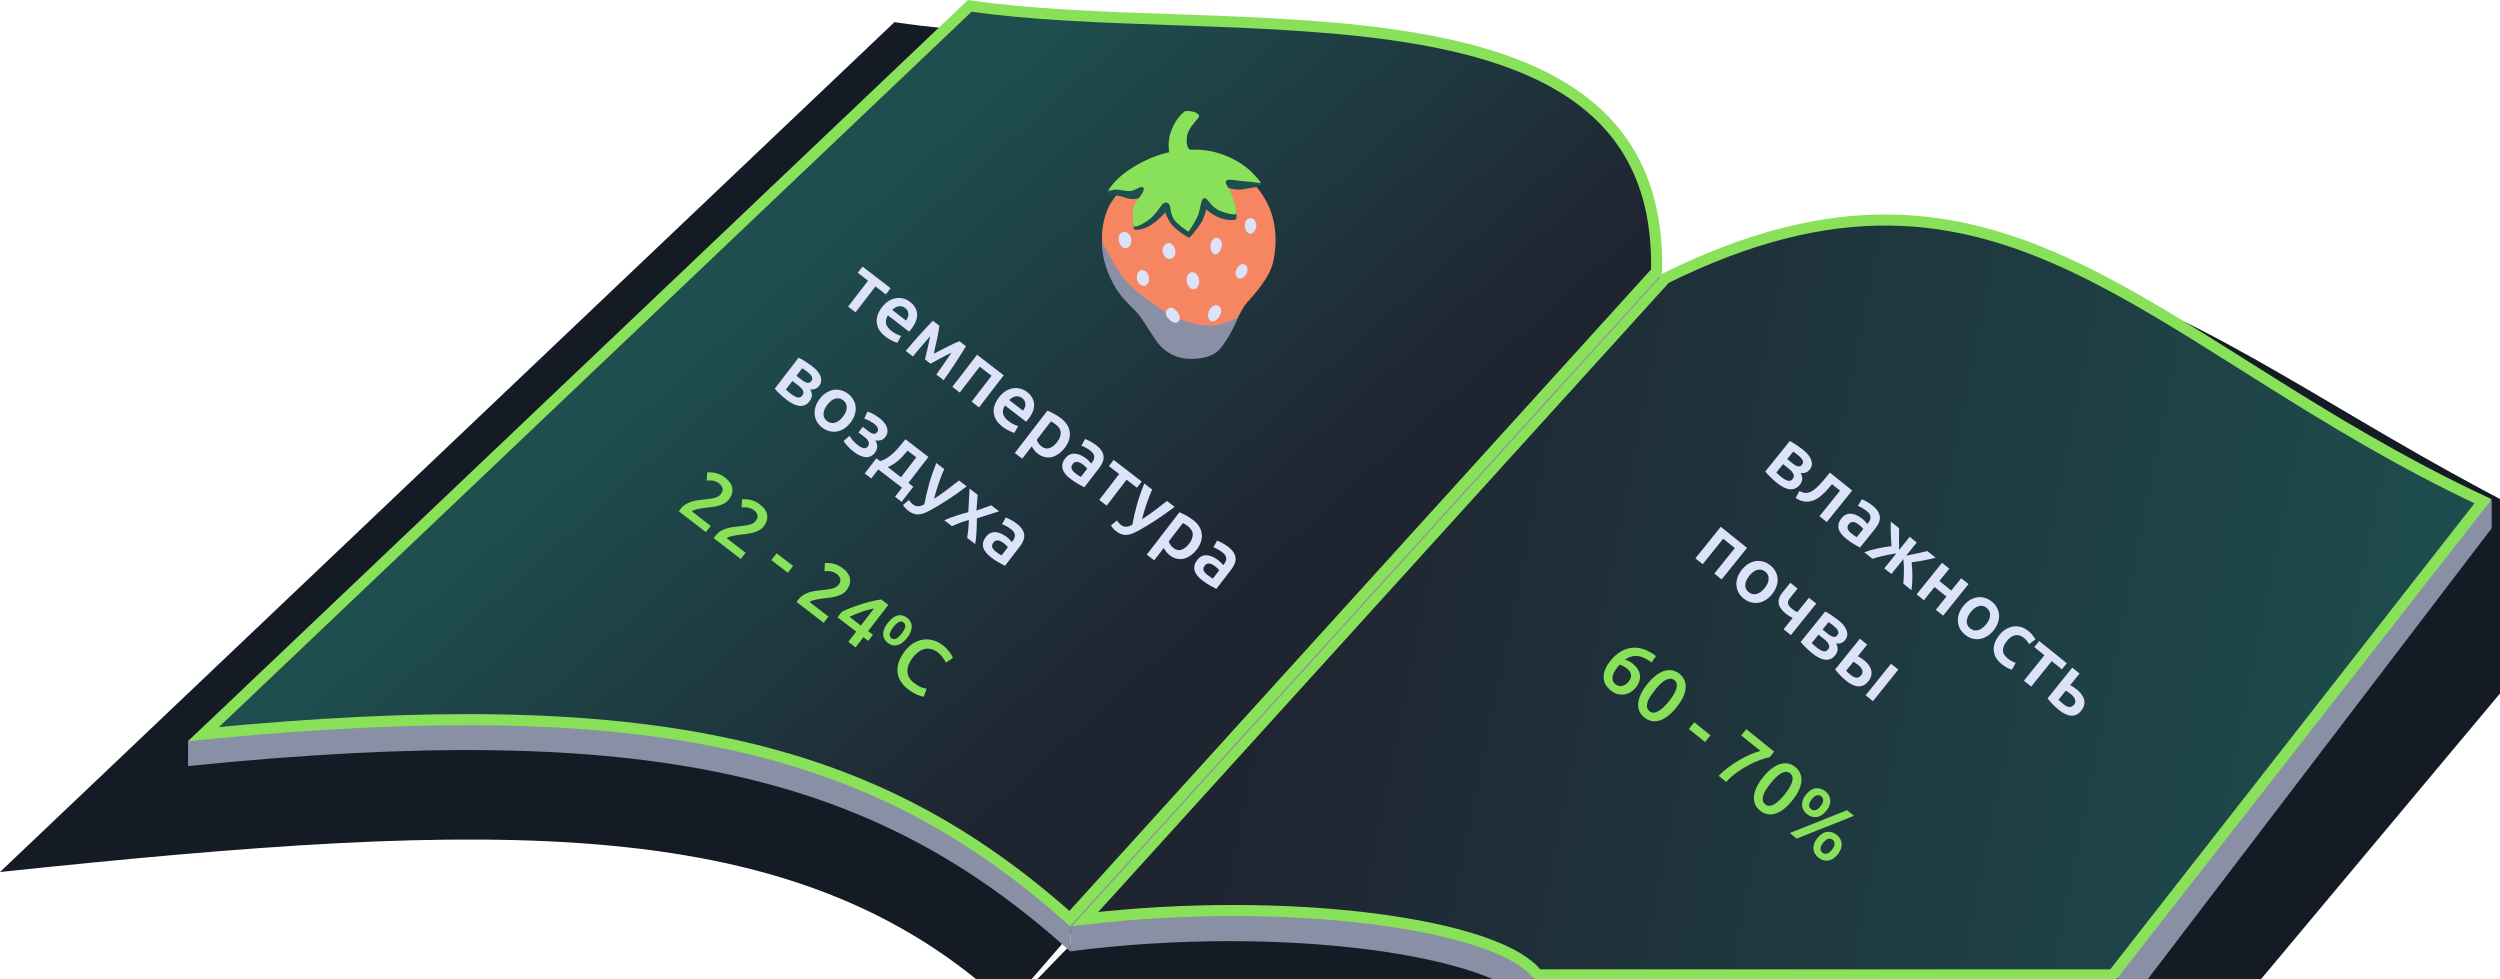<svg width="452" height="177" viewBox="0 0 452 177" fill="none" xmlns="http://www.w3.org/2000/svg">
<g clip-path="url(#clip0_1111_1347)">
<g filter="url(#filter0_f_1111_1347)">
<path d="M473 100.278C403.603 70.23 374.265 24.621 303.739 57.304L183 181.709C226.444 176.438 271.016 182.301 277.786 192H396.268L473 100.278Z" fill="#141B25"/>
</g>
<g filter="url(#filter1_f_1111_1347)">
<path d="M161.722 4L0 157.658C89.984 148.188 144.158 146.347 182.187 182L291.973 55.601C293.687 -8.129 212.07 11.799 161.722 4Z" fill="#141B25"/>
</g>
<path d="M281.5 70.5C283.1 13.3 203 28 156 21L34 134V138.5C118 130 157.99 140 193.49 172V167.5L281.5 70.5Z" fill="#8990A5"/>
<path d="M383 184L450.5 95.5V90.5C393.5 76 411.058 49.429 352 78.722L298.5 158L315.5 167C354 162 377 167.8 383 177V184Z" fill="#8990A5"/>
<path d="M431.5 111.261C370 82.761 344 39.5 281.5 70.5L193.5 167.5V172C232 167 271 172.8 277 182V177L431.5 111.261Z" fill="#8990A5"/>
<path d="M132.151 134.585C107.643 129.242 77.378 128.771 36.802 132.717L175.336 1.06C186.291 2.65 198.984 3.095 211.935 3.549C212.831 3.58 213.729 3.611 214.627 3.643C228.73 4.144 243.033 4.749 255.808 6.911C268.595 9.075 279.715 12.78 287.53 19.383C295.221 25.881 299.812 35.273 299.51 49.104L193.427 166.092C175.774 150.36 156.925 139.988 132.151 134.585Z" fill="#1F2431"/>
<path d="M132.151 134.585C107.643 129.242 77.378 128.771 36.802 132.717L175.336 1.06C186.291 2.65 198.984 3.095 211.935 3.549C212.831 3.58 213.729 3.611 214.627 3.643C228.73 4.144 243.033 4.749 255.808 6.911C268.595 9.075 279.715 12.78 287.53 19.383C295.221 25.881 299.812 35.273 299.51 49.104L193.427 166.092C175.774 150.36 156.925 139.988 132.151 134.585Z" fill="url(#paint0_linear_1111_1347)"/>
<path d="M132.151 134.585C107.643 129.242 77.378 128.771 36.802 132.717L175.336 1.06C186.291 2.65 198.984 3.095 211.935 3.549C212.831 3.58 213.729 3.611 214.627 3.643C228.73 4.144 243.033 4.749 255.808 6.911C268.595 9.075 279.715 12.78 287.53 19.383C295.221 25.881 299.812 35.273 299.51 49.104L193.427 166.092C175.774 150.36 156.925 139.988 132.151 134.585Z" stroke="#89E159" stroke-width="2"/>
<path d="M196.049 166.178L301.114 50.312C316.555 42.678 329.69 39.644 341.645 39.783C353.644 39.922 364.53 43.26 375.444 48.47C385.231 53.142 394.996 59.297 405.605 65.983C406.849 66.767 408.105 67.559 409.374 68.356C421.144 75.751 433.991 83.616 448.938 90.636L382.012 176.261H278.016C277.139 175.113 275.847 174.075 274.256 173.134C272.448 172.065 270.194 171.087 267.577 170.204C262.344 168.438 255.57 167.026 247.811 166.063C233.004 164.226 214.502 164.014 196.049 166.178Z" fill="#1F2431"/>
<path d="M196.049 166.178L301.114 50.312C316.555 42.678 329.69 39.644 341.645 39.783C353.644 39.922 364.53 43.26 375.444 48.47C385.231 53.142 394.996 59.297 405.605 65.983C406.849 66.767 408.105 67.559 409.374 68.356C421.144 75.751 433.991 83.616 448.938 90.636L382.012 176.261H278.016C277.139 175.113 275.847 174.075 274.256 173.134C272.448 172.065 270.194 171.087 267.577 170.204C262.344 168.438 255.57 167.026 247.811 166.063C233.004 164.226 214.502 164.014 196.049 166.178Z" fill="url(#paint1_linear_1111_1347)"/>
<path d="M196.049 166.178L301.114 50.312C316.555 42.678 329.69 39.644 341.645 39.783C353.644 39.922 364.53 43.26 375.444 48.47C385.231 53.142 394.996 59.297 405.605 65.983C406.849 66.767 408.105 67.559 409.374 68.356C421.144 75.751 433.991 83.616 448.938 90.636L382.012 176.261H278.016C277.139 175.113 275.847 174.075 274.256 173.134C272.448 172.065 270.194 171.087 267.577 170.204C262.344 168.438 255.57 167.026 247.811 166.063C233.004 164.226 214.502 164.014 196.049 166.178Z" stroke="#89E159" stroke-width="2"/>
<g clip-path="url(#clip1_1111_1347)">
<path d="M226.221 32.84C226.185 32.586 221.865 29.419 221.865 29.419L203.864 32.937C203.864 32.937 201.11 35.886 200.414 37.466C200.022 38.356 199.361 39.99 199.244 42.432C199.164 44.104 199.393 45.027 199.393 45.027L203.344 51.96L211.951 60.064L220.903 60.92C220.903 60.92 222.615 59.532 223.402 58.169C224.191 56.803 224.656 55.675 225.306 54.874C225.955 54.072 228.934 51.131 229.942 48.179C230.832 45.571 230.995 41.154 229.588 37.758C228.181 34.361 226.221 32.84 226.221 32.84Z" fill="#F68561"/>
<path d="M209.76 62.514C210.822 63.598 212.514 64.898 215.354 64.887C217.887 64.877 219.567 64.193 220.45 63.206C221.492 62.044 222.171 60.797 222.592 60.024C222.671 59.879 222.74 59.75 222.802 59.642C223.194 58.959 223.864 57.336 223.864 57.336C223.864 57.336 221.194 58.8 219.16 58.901C217.125 59.001 213.067 58.111 209.996 55.962L209.887 55.886C206.874 53.781 204.838 52.359 203.141 50.274C201.423 48.165 199.233 43.617 199.233 43.617C199.233 43.617 199.083 46.436 200.498 49.671C201.566 52.113 202.482 53.22 203.106 53.955C203.582 54.519 204.04 54.966 204.486 55.401C204.947 55.851 205.395 56.289 205.838 56.831C206.357 57.463 207.008 58.487 207.659 59.513C208.431 60.728 209.204 61.945 209.76 62.514Z" fill="#8990A5"/>
<path d="M205.943 31.826C205.833 31.821 201.051 33.609 200.789 33.905C200.526 34.203 200.09 34.673 200.305 35.105C200.458 35.411 200.818 35.338 201.099 35.319C201.379 35.299 201.885 35.339 202.423 35.435C202.961 35.53 203.73 35.901 204.417 35.98C205.436 36.097 206.822 35.576 206.822 35.576L206.681 39.365L204.911 40.434C204.911 40.434 204.953 41.283 204.992 41.414C205.061 41.65 206.528 41.654 207.95 40.776C209.373 39.899 210.688 38.405 210.688 38.405C210.688 38.405 211.151 39.821 211.955 40.734C212.76 41.645 214.781 43.013 215.017 42.959C215.224 42.912 216.687 41.103 217.213 40.2C217.739 39.298 218.107 37.858 218.107 37.858C218.107 37.858 218.977 38.759 220.387 39.323C221.797 39.886 223.186 39.864 223.439 39.632C223.692 39.4 223.487 38.174 223.487 38.174L221.364 34.978L221.67 33.843C221.67 33.843 223.475 34.52 224.934 34.187C225.989 33.944 227.619 33.856 227.914 33.464C228.209 33.072 227.512 32.688 227.512 32.688L220.534 30.799L205.943 31.826Z" fill="#1E4E4E"/>
<path d="M213.515 27.19C216.181 26.927 218.666 26.935 221.732 28.197C224.787 29.454 226.324 31.122 226.682 31.509C227.042 31.893 228.12 33.06 227.923 33.119C227.837 33.145 226.601 32.891 225.257 32.795C223.914 32.7 223.391 32.604 223.068 32.561C222.586 32.495 221.899 32.389 221.69 32.709C221.408 33.146 221.949 33.592 222.319 34.367C222.69 35.143 223.081 36.199 223.274 37.111C223.468 38.023 223.604 38.43 223.537 38.681C223.464 38.954 220.886 38.56 219.661 37.6C218.436 36.639 218.273 35.64 217.649 35.856C217.026 36.076 217.128 37.869 216.455 39.274C215.781 40.679 214.864 41.898 214.864 41.898C214.864 41.898 212.891 40.633 212.262 39.671C211.314 38.223 211.904 37.099 211.1 36.698C210.012 36.153 209.628 38.441 207.478 39.901C205.556 41.209 204.945 40.961 204.945 40.961C204.945 40.961 204.759 39.487 204.814 38.801C204.869 38.115 204.712 37.621 205.391 36.568C206.07 35.514 207.146 34.338 206.694 33.92C206.242 33.502 205.351 34.438 204.404 34.527C203.457 34.617 202.402 34.246 201.773 34.266C201.145 34.29 200.316 34.55 200.316 34.55C200.316 34.55 201.304 32.654 203.766 30.955C206.229 29.257 209.43 27.594 213.515 27.19Z" fill="#89E159"/>
<path d="M214.194 20.142C214.431 19.957 215.984 20.112 216.478 20.522C216.971 20.932 216.759 21 216.685 21.25C216.611 21.499 214.853 23.078 214.63 24.591C214.43 25.954 214.547 26.781 215.614 27.545C216.682 28.309 211.969 29.652 211.969 29.652C211.969 29.652 210.787 27.007 211.542 24.329C212.297 21.652 213.823 20.434 214.194 20.142Z" fill="#89E159"/>
<path d="M220.32 55.284C219.841 54.959 218.943 55.269 218.543 56.306C218.211 57.163 218.521 57.806 218.926 58.037C219.33 58.27 220.095 57.954 220.559 57.052C220.908 56.364 220.957 55.717 220.32 55.284ZM224.986 47.802C224.232 47.489 223.671 48.365 223.47 48.922C223.268 49.478 223.425 50.069 223.902 50.299C224.378 50.528 225.119 50.057 225.387 49.472C225.662 48.889 225.683 48.092 224.986 47.802ZM226.056 39.438C225.296 39.492 225.009 40.285 225.084 41.017C225.16 41.747 225.601 42.247 226.136 42.243C226.671 42.239 227.245 41.247 227.133 40.564C227.023 39.879 226.639 39.395 226.056 39.438ZM219.892 42.986C219.281 43.039 218.816 43.803 218.854 44.605C218.891 45.408 219.303 46.156 219.925 45.978C220.547 45.801 220.924 44.822 220.92 44.146C220.913 43.468 220.412 42.939 219.892 42.986Z" fill="#DBE2F9"/>
<path d="M215.359 49.231C214.706 49.397 214.511 50.208 214.543 50.81C214.58 51.504 215.196 52.385 215.841 52.303C216.588 52.208 216.942 51.332 216.762 50.407C216.625 49.71 216.02 49.059 215.359 49.231ZM211.221 55.804C210.684 56.217 210.537 56.869 211.386 57.758C212.127 58.53 212.859 58.456 213.167 58.015C213.377 57.715 213.42 56.977 212.724 56.239C212.167 55.643 211.678 55.452 211.221 55.804ZM206.242 48.86C205.546 49.104 205.439 50.083 205.608 50.695C205.801 51.395 206.629 51.897 207.153 51.615C207.676 51.336 207.871 50.567 207.648 49.871C207.426 49.173 206.831 48.654 206.242 48.86ZM203.256 41.923C202.272 41.973 202.138 43.06 202.304 43.635C202.491 44.28 202.858 44.916 203.644 44.858C204.431 44.8 204.619 43.593 204.522 43.114C204.428 42.636 204.007 41.886 203.256 41.923Z" fill="#DBE2F9"/>
<path d="M211.006 43.998C210.323 44.239 210.066 45.215 210.269 45.778C210.471 46.34 210.948 46.985 211.675 46.788C212.403 46.589 212.651 45.813 212.483 45.136C212.321 44.459 211.727 43.746 211.006 43.998Z" fill="#DBE2F9"/>
</g>
<line x1="300.074" y1="50.067" x2="193.074" y2="168.067" stroke="#8990A5" stroke-width="0.2"/>
<path d="M160.162 53.227L158.288 51.783L154.683 56.465L153.341 55.431L156.945 50.75L155.082 49.315L155.945 48.195L161.025 52.106L160.162 53.227ZM159.451 55.559C159.844 55.049 160.262 54.658 160.706 54.388C161.158 54.123 161.606 53.961 162.051 53.904C162.502 53.838 162.938 53.868 163.36 53.993C163.788 54.11 164.172 54.3 164.512 54.562C165.311 55.177 165.742 55.903 165.804 56.74C165.873 57.583 165.53 58.496 164.772 59.48C164.715 59.553 164.646 59.636 164.565 59.726C164.496 59.815 164.43 59.893 164.366 59.962L160.539 57.015C160.217 57.509 160.101 57.997 160.19 58.478C160.292 58.957 160.62 59.41 161.175 59.837C161.501 60.088 161.819 60.286 162.131 60.432C162.45 60.583 162.713 60.686 162.919 60.739L162.251 61.974C162.149 61.953 162.014 61.914 161.847 61.856C161.693 61.797 161.519 61.716 161.326 61.615C161.135 61.526 160.935 61.419 160.725 61.293C160.516 61.167 160.312 61.028 160.112 60.874C159.602 60.481 159.215 60.066 158.952 59.627C158.694 59.181 158.546 58.732 158.507 58.277C158.473 57.816 158.537 57.358 158.698 56.905C158.864 56.444 159.115 55.995 159.451 55.559ZM163.806 57.958C163.948 57.773 164.056 57.579 164.13 57.377C164.209 57.167 164.242 56.963 164.23 56.765C164.23 56.565 164.182 56.375 164.086 56.195C164.002 56.013 163.861 55.844 163.661 55.691C163.454 55.531 163.241 55.432 163.023 55.394C162.811 55.349 162.601 55.346 162.394 55.386C162.193 55.432 162.001 55.514 161.816 55.631C161.632 55.748 161.463 55.883 161.31 56.036L163.806 57.958ZM168.181 60.796C167.919 61.09 167.647 61.398 167.363 61.721C167.084 62.037 166.81 62.356 166.539 62.677C166.267 62.998 166.005 63.309 165.751 63.608C165.497 63.907 165.264 64.187 165.052 64.448L163.754 63.448C164.099 63.031 164.477 62.586 164.888 62.113C165.305 61.633 165.728 61.152 166.158 60.67C166.601 60.187 167.035 59.714 167.461 59.253C167.887 58.791 168.288 58.37 168.664 57.988L169.829 58.885C169.763 59.553 169.638 60.304 169.453 61.14C169.275 61.969 169.064 62.908 168.821 63.958C169.8 63.451 170.686 62.996 171.479 62.594C172.278 62.184 172.941 61.881 173.468 61.687L174.643 62.592C174.371 63.053 174.066 63.549 173.729 64.078C173.399 64.614 173.053 65.154 172.692 65.701C172.336 66.239 171.979 66.772 171.621 67.297C171.269 67.815 170.936 68.295 170.62 68.735L169.289 67.71C169.741 67.092 170.196 66.448 170.655 65.776C171.126 65.102 171.585 64.43 172.03 63.76C171.748 63.897 171.436 64.05 171.092 64.221C170.755 64.398 170.416 64.579 170.074 64.763C169.732 64.947 169.399 65.127 169.076 65.302C168.758 65.47 168.478 65.619 168.236 65.751L167.237 64.982C167.302 64.714 167.375 64.398 167.454 64.035C167.54 63.678 167.629 63.31 167.72 62.933C167.81 62.555 167.892 62.182 167.964 61.813C168.049 61.443 168.121 61.104 168.181 60.796ZM181.477 67.854L177.011 73.655L175.668 72.622L179.273 67.941L177.132 66.292L173.527 70.973L172.185 69.94L176.652 64.138L181.477 67.854ZM180.608 71.849C181.001 71.338 181.419 70.948 181.863 70.677C182.314 70.412 182.763 70.251 183.208 70.193C183.658 70.128 184.095 70.157 184.517 70.282C184.945 70.4 185.329 70.589 185.669 70.851C186.468 71.466 186.898 72.192 186.961 73.029C187.03 73.872 186.686 74.785 185.929 75.769C185.872 75.843 185.803 75.925 185.722 76.016C185.653 76.104 185.587 76.183 185.523 76.251L181.695 73.305C181.374 73.799 181.257 74.287 181.347 74.767C181.449 75.247 181.777 75.7 182.332 76.127C182.657 76.377 182.976 76.576 183.288 76.721C183.607 76.873 183.87 76.975 184.076 77.028L183.408 78.263C183.306 78.243 183.171 78.204 183.004 78.146C182.849 78.086 182.676 78.005 182.483 77.904C182.292 77.816 182.092 77.709 181.882 77.583C181.673 77.457 181.468 77.317 181.269 77.163C180.758 76.77 180.372 76.355 180.108 75.917C179.851 75.471 179.702 75.021 179.663 74.567C179.63 74.105 179.694 73.648 179.854 73.194C180.021 72.734 180.272 72.285 180.608 71.849ZM184.963 74.248C185.105 74.063 185.213 73.869 185.286 73.666C185.366 73.456 185.399 73.252 185.387 73.054C185.387 72.855 185.339 72.665 185.243 72.484C185.159 72.302 185.017 72.134 184.818 71.98C184.611 71.821 184.398 71.722 184.18 71.684C183.968 71.638 183.758 71.635 183.55 71.676C183.35 71.722 183.157 71.803 182.973 71.921C182.789 72.038 182.62 72.173 182.467 72.326L184.963 74.248ZM191.116 79.939C191.577 79.34 191.799 78.769 191.782 78.226C191.772 77.688 191.467 77.188 190.868 76.727C190.742 76.63 190.604 76.535 190.452 76.442C190.313 76.347 190.163 76.266 190.001 76.201L187.447 79.518C187.503 79.69 187.599 79.887 187.734 80.109C187.882 80.33 188.068 80.525 188.289 80.696C188.777 81.072 189.261 81.179 189.739 81.017C190.224 80.861 190.683 80.501 191.116 79.939ZM192.509 80.976C192.167 81.42 191.795 81.781 191.392 82.06C190.996 82.344 190.588 82.537 190.169 82.638C189.75 82.739 189.32 82.738 188.881 82.636C188.449 82.539 188.03 82.334 187.623 82.021C187.349 81.81 187.124 81.583 186.946 81.34C186.768 81.097 186.636 80.878 186.551 80.683L184.817 82.934L183.475 81.901L189.376 74.236C189.707 74.372 190.097 74.561 190.548 74.802C190.999 75.043 191.446 75.334 191.89 75.676C192.348 76.029 192.704 76.415 192.959 76.835C193.213 77.254 193.363 77.694 193.41 78.154C193.469 78.612 193.42 79.081 193.263 79.561C193.119 80.038 192.867 80.51 192.509 80.976ZM194.43 85.565C194.844 85.884 195.175 86.104 195.424 86.225L196.568 84.738C196.512 84.659 196.421 84.554 196.298 84.424C196.175 84.293 196.028 84.163 195.858 84.032C195.71 83.918 195.55 83.812 195.377 83.715C195.212 83.623 195.044 83.559 194.873 83.521C194.709 83.489 194.547 83.5 194.388 83.554C194.234 83.601 194.095 83.705 193.97 83.868C193.725 84.186 193.654 84.485 193.757 84.764C193.865 85.036 194.09 85.303 194.43 85.565ZM198.171 80.477C198.615 80.819 198.945 81.162 199.163 81.506C199.381 81.85 199.502 82.191 199.525 82.527C199.557 82.869 199.498 83.213 199.35 83.558C199.215 83.902 199.016 84.244 198.755 84.584L196.047 88.1C195.806 87.985 195.452 87.795 194.985 87.53C194.519 87.277 194.024 86.949 193.499 86.545C193.151 86.277 192.859 85.999 192.622 85.71C192.385 85.422 192.219 85.124 192.126 84.816C192.04 84.515 192.03 84.2 192.093 83.872C192.165 83.55 192.334 83.215 192.602 82.868C192.858 82.535 193.137 82.302 193.439 82.17C193.749 82.043 194.069 81.995 194.399 82.025C194.735 82.048 195.07 82.141 195.404 82.304C195.751 82.465 196.083 82.668 196.401 82.913C196.549 83.027 196.696 83.158 196.841 83.305C196.993 83.445 197.144 83.609 197.294 83.795L197.465 83.573C197.585 83.418 197.68 83.256 197.751 83.087C197.823 82.918 197.85 82.745 197.834 82.567C197.83 82.388 197.774 82.209 197.664 82.03C197.562 81.857 197.396 81.682 197.167 81.506C196.856 81.267 196.554 81.07 196.261 80.915C195.968 80.76 195.718 80.649 195.509 80.583L196.18 79.368C196.396 79.44 196.689 79.571 197.06 79.763C197.431 79.954 197.801 80.192 198.171 80.477ZM205.563 88.183L203.689 86.739L200.084 91.421L198.742 90.387L202.346 85.706L200.483 84.271L201.345 83.151L206.426 87.062L205.563 88.183ZM212.371 91.64C210.075 93.382 207.843 94.844 205.673 96.024C205.269 96.243 204.898 96.411 204.561 96.528C204.223 96.645 203.899 96.707 203.587 96.715C203.275 96.722 202.975 96.668 202.687 96.552C202.394 96.444 202.092 96.27 201.781 96.031C201.574 95.872 201.384 95.69 201.211 95.486C201.045 95.288 200.931 95.123 200.867 94.992L201.94 94.104C202.126 94.412 202.349 94.666 202.608 94.865C202.955 95.133 203.291 95.256 203.614 95.234C203.939 95.225 204.309 95.103 204.725 94.87C204.929 93.732 205.206 92.531 205.554 91.268C205.91 90.01 206.352 88.725 206.88 87.412L208.311 88.514C208.146 88.881 207.975 89.286 207.8 89.728C207.632 90.176 207.465 90.637 207.301 91.111C207.142 91.577 206.99 92.05 206.846 92.528C206.702 93.006 206.578 93.458 206.473 93.884C207.217 93.408 207.977 92.88 208.753 92.3C209.535 91.712 210.279 91.136 210.984 90.572L212.371 91.64ZM214.981 98.314C215.442 97.715 215.664 97.144 215.647 96.6C215.637 96.062 215.332 95.563 214.733 95.102C214.607 95.005 214.469 94.91 214.317 94.817C214.178 94.721 214.028 94.641 213.866 94.576L211.312 97.892C211.368 98.065 211.464 98.262 211.599 98.484C211.747 98.704 211.932 98.9 212.154 99.071C212.642 99.447 213.126 99.553 213.604 99.391C214.089 99.235 214.548 98.876 214.981 98.314ZM216.374 99.351C216.032 99.795 215.66 100.156 215.257 100.434C214.861 100.719 214.453 100.912 214.034 101.013C213.614 101.114 213.185 101.113 212.746 101.01C212.314 100.913 211.895 100.708 211.488 100.395C211.214 100.185 210.988 99.958 210.81 99.715C210.632 99.472 210.501 99.252 210.416 99.057L208.682 101.309L207.34 100.276L213.241 92.61C213.572 92.747 213.962 92.936 214.413 93.177C214.864 93.418 215.311 93.709 215.754 94.051C216.213 94.404 216.569 94.79 216.824 95.209C217.078 95.629 217.228 96.069 217.274 96.528C217.334 96.987 217.285 97.455 217.128 97.935C216.984 98.413 216.732 98.885 216.374 99.351ZM218.295 103.94C218.709 104.259 219.04 104.479 219.289 104.599L220.433 103.113C220.376 103.034 220.286 102.929 220.163 102.799C220.039 102.668 219.893 102.538 219.723 102.407C219.575 102.293 219.415 102.187 219.242 102.09C219.077 101.998 218.909 101.933 218.738 101.896C218.574 101.864 218.412 101.875 218.253 101.929C218.099 101.975 217.96 102.08 217.835 102.243C217.59 102.561 217.519 102.859 217.622 103.139C217.73 103.411 217.955 103.678 218.295 103.94ZM222.036 98.852C222.479 99.193 222.81 99.536 223.028 99.88C223.246 100.225 223.367 100.565 223.39 100.902C223.422 101.244 223.363 101.587 223.215 101.933C223.08 102.276 222.881 102.618 222.619 102.958L219.912 106.475C219.671 106.36 219.317 106.17 218.85 105.904C218.384 105.652 217.889 105.324 217.364 104.919C217.016 104.652 216.724 104.374 216.487 104.085C216.25 103.796 216.084 103.498 215.991 103.191C215.905 102.889 215.894 102.575 215.958 102.247C216.03 101.925 216.199 101.59 216.467 101.243C216.723 100.91 217.002 100.677 217.304 100.545C217.614 100.418 217.934 100.37 218.264 100.4C218.6 100.423 218.934 100.516 219.268 100.679C219.616 100.84 219.948 101.043 220.266 101.288C220.414 101.402 220.561 101.532 220.706 101.68C220.858 101.82 221.009 101.983 221.159 102.17L221.33 101.948C221.45 101.793 221.545 101.631 221.616 101.462C221.688 101.293 221.715 101.119 221.699 100.942C221.695 100.763 221.639 100.584 221.529 100.405C221.427 100.232 221.261 100.057 221.031 99.88C220.721 99.641 220.419 99.444 220.126 99.289C219.833 99.135 219.582 99.024 219.374 98.958L220.045 97.743C220.26 97.814 220.554 97.946 220.925 98.137C221.296 98.329 221.666 98.567 222.036 98.852ZM142.208 72.277C141.994 72.112 141.781 71.937 141.571 71.751C141.36 71.566 141.16 71.382 140.97 71.2C140.787 71.025 140.616 70.857 140.456 70.698C140.301 70.532 140.176 70.389 140.08 70.268L144.393 64.666C144.534 64.728 144.702 64.816 144.897 64.93C145.097 65.037 145.303 65.16 145.514 65.299C145.738 65.436 145.964 65.587 146.191 65.75C146.425 65.906 146.648 66.067 146.863 66.232C147.647 66.835 148.146 67.449 148.36 68.074C148.58 68.691 148.494 69.254 148.101 69.764C147.896 70.031 147.647 70.216 147.355 70.321C147.062 70.425 146.769 70.447 146.474 70.385C146.661 70.694 146.765 71.033 146.786 71.403C146.808 71.773 146.662 72.161 146.349 72.568C145.899 73.152 145.322 73.427 144.619 73.391C143.921 73.349 143.118 72.978 142.208 72.277ZM145 68.72C145.333 68.976 145.644 69.139 145.932 69.208C146.228 69.282 146.487 69.176 146.709 68.887C146.817 68.747 146.868 68.604 146.863 68.458C146.865 68.318 146.826 68.177 146.748 68.034C146.669 67.891 146.558 67.752 146.414 67.618C146.276 67.476 146.122 67.34 145.952 67.209C145.819 67.106 145.66 66.99 145.477 66.861C145.302 66.737 145.156 66.643 145.041 66.578L143.991 67.943L145 68.72ZM142.086 70.416C142.163 70.5 142.296 70.625 142.485 70.794C142.686 70.961 142.875 71.112 143.053 71.249C143.452 71.557 143.824 71.755 144.168 71.843C144.52 71.937 144.815 71.829 145.054 71.518C145.288 71.215 145.325 70.914 145.167 70.615C145.021 70.314 144.756 70.016 144.371 69.72L143.273 68.875L142.086 70.416ZM153.787 76.386C153.433 76.845 153.045 77.211 152.622 77.486C152.198 77.76 151.762 77.937 151.313 78.015C150.864 78.094 150.409 78.073 149.947 77.953C149.493 77.839 149.059 77.623 148.645 77.304C148.231 76.985 147.911 76.621 147.684 76.211C147.458 75.801 147.325 75.369 147.286 74.915C147.247 74.461 147.303 73.991 147.452 73.506C147.61 73.026 147.865 72.557 148.218 72.099C148.571 71.64 148.956 71.277 149.374 71.01C149.805 70.741 150.245 70.567 150.694 70.489C151.15 70.416 151.603 70.441 152.051 70.562C152.505 70.676 152.936 70.89 153.342 71.203C153.749 71.516 154.066 71.877 154.292 72.287C154.531 72.695 154.671 73.127 154.71 73.581C154.749 74.035 154.69 74.502 154.532 74.981C154.388 75.459 154.14 75.928 153.787 76.386ZM152.411 75.327C152.855 74.75 153.08 74.199 153.084 73.672C153.102 73.144 152.889 72.709 152.446 72.368C152.002 72.026 151.523 71.928 151.01 72.075C150.51 72.22 150.038 72.581 149.593 73.158C149.144 73.742 148.91 74.298 148.892 74.826C148.881 75.36 149.098 75.798 149.542 76.139C149.985 76.481 150.46 76.576 150.966 76.423C151.48 76.277 151.961 75.911 152.411 75.327ZM156.844 74.412C156.969 74.448 157.116 74.503 157.285 74.574C157.454 74.645 157.631 74.728 157.816 74.824C158.002 74.92 158.189 75.029 158.378 75.15C158.58 75.271 158.773 75.402 158.958 75.544C159.276 75.789 159.556 76.052 159.799 76.333C160.042 76.615 160.22 76.904 160.332 77.203C160.444 77.501 160.483 77.802 160.449 78.106C160.423 78.415 160.298 78.714 160.076 79.003C159.837 79.313 159.55 79.51 159.215 79.594C158.88 79.677 158.561 79.686 158.26 79.618C158.496 80 158.608 80.381 158.598 80.762C158.588 81.143 158.437 81.522 158.147 81.899C157.913 82.202 157.648 82.41 157.349 82.522C157.058 82.639 156.744 82.68 156.407 82.644C156.083 82.606 155.746 82.501 155.397 82.326C155.043 82.159 154.688 81.939 154.333 81.666C153.904 81.336 153.533 80.991 153.22 80.632C152.902 80.281 152.672 79.975 152.532 79.714L153.602 78.806C153.697 78.973 153.868 79.217 154.116 79.538C154.37 79.851 154.708 80.17 155.129 80.494C155.943 81.121 156.532 81.197 156.896 80.724C157.027 80.554 157.095 80.388 157.101 80.228C157.107 80.067 157.074 79.919 157.003 79.781C156.938 79.637 156.841 79.503 156.711 79.38C156.588 79.25 156.46 79.133 156.327 79.031L155.217 78.177L155.986 77.178L157.084 78.024C157.358 78.235 157.628 78.366 157.894 78.418C158.173 78.468 158.41 78.367 158.604 78.116C158.763 77.909 158.792 77.672 158.691 77.406C158.603 77.138 158.389 76.873 158.048 76.611C157.901 76.497 157.74 76.391 157.568 76.294C157.401 76.189 157.233 76.095 157.062 76.01C156.899 75.932 156.744 75.865 156.597 75.811C156.456 75.75 156.341 75.708 156.251 75.686L156.844 74.412ZM158.451 82.858L159.117 83.37C159.579 83.243 160.016 83.044 160.426 82.771C160.85 82.496 161.248 82.178 161.62 81.817C161.998 81.448 162.36 81.055 162.705 80.638C163.05 80.22 163.383 79.811 163.703 79.41L167.863 82.613L164.242 87.316L165.129 87.999L163.019 90.739L161.821 89.817L163.086 88.175L158.793 84.87L157.528 86.511L156.342 85.598L158.451 82.858ZM162.899 86.283L165.667 82.689L164.091 81.476C163.843 81.767 163.586 82.064 163.319 82.365C163.057 82.658 162.777 82.938 162.479 83.203C162.187 83.46 161.875 83.697 161.543 83.913C161.225 84.128 160.882 84.305 160.514 84.446L162.899 86.283ZM174.777 87.936C172.481 89.679 170.249 91.14 168.08 92.321C167.675 92.54 167.305 92.707 166.967 92.825C166.63 92.942 166.305 93.004 165.993 93.011C165.681 93.018 165.381 92.964 165.094 92.849C164.8 92.74 164.498 92.567 164.187 92.327C163.98 92.168 163.79 91.986 163.617 91.783C163.452 91.585 163.337 91.42 163.273 91.288L164.346 90.4C164.533 90.709 164.755 90.963 165.014 91.162C165.362 91.429 165.697 91.552 166.02 91.53C166.345 91.521 166.715 91.4 167.131 91.166C167.336 90.028 167.612 88.828 167.961 87.564C168.316 86.307 168.758 85.022 169.286 83.708L170.717 84.81C170.552 85.178 170.382 85.582 170.206 86.025C170.038 86.472 169.872 86.933 169.707 87.407C169.548 87.874 169.397 88.346 169.252 88.824C169.108 89.302 168.984 89.754 168.88 90.18C169.623 89.704 170.383 89.176 171.159 88.596C171.942 88.009 172.685 87.433 173.391 86.868L174.777 87.936ZM176.537 92.312L179.229 91.364L180.638 92.448L176.62 93.719C176.621 94.544 176.597 95.363 176.55 96.174C176.515 96.984 176.437 97.713 176.315 98.361L174.862 97.242C174.903 97.05 174.937 96.823 174.963 96.56C175.002 96.296 175.032 96.019 175.054 95.73C175.09 95.439 175.115 95.146 175.13 94.851C175.145 94.556 175.155 94.276 175.16 94.009C174.645 94.142 174.105 94.316 173.541 94.529C172.989 94.74 172.512 94.939 172.111 95.124L170.735 94.065C171.017 93.928 171.332 93.794 171.681 93.662C172.03 93.531 172.393 93.403 172.77 93.281C173.152 93.152 173.535 93.029 173.92 92.912C174.317 92.794 174.699 92.688 175.066 92.594L175.291 88.332L176.766 89.468L176.537 92.312ZM180.084 99.761C180.498 100.08 180.829 100.299 181.078 100.42L182.222 98.934C182.165 98.855 182.075 98.75 181.952 98.62C181.828 98.489 181.682 98.358 181.511 98.228C181.364 98.114 181.203 98.008 181.031 97.911C180.866 97.819 180.698 97.754 180.527 97.717C180.363 97.685 180.201 97.696 180.042 97.75C179.888 97.796 179.749 97.901 179.623 98.064C179.379 98.382 179.308 98.68 179.41 98.96C179.519 99.232 179.743 99.499 180.084 99.761ZM183.825 94.672C184.268 95.014 184.599 95.357 184.817 95.701C185.035 96.046 185.155 96.386 185.179 96.722C185.21 97.064 185.152 97.408 185.004 97.754C184.869 98.097 184.67 98.439 184.408 98.779L181.701 102.296C181.46 102.181 181.105 101.991 180.638 101.725C180.173 101.473 179.678 101.145 179.153 100.74C178.805 100.473 178.513 100.195 178.276 99.906C178.038 99.617 177.873 99.319 177.78 99.012C177.694 98.71 177.683 98.396 177.747 98.068C177.818 97.746 177.988 97.411 178.256 97.063C178.512 96.731 178.791 96.498 179.093 96.366C179.403 96.239 179.723 96.191 180.053 96.221C180.388 96.244 180.723 96.337 181.057 96.5C181.404 96.661 181.737 96.864 182.055 97.109C182.203 97.222 182.35 97.353 182.495 97.501C182.646 97.641 182.797 97.804 182.948 97.991L183.119 97.769C183.239 97.614 183.334 97.451 183.405 97.282C183.476 97.114 183.504 96.94 183.487 96.763C183.484 96.584 183.427 96.404 183.318 96.226C183.215 96.053 183.05 95.878 182.82 95.701C182.51 95.462 182.208 95.265 181.915 95.11C181.622 94.955 181.371 94.845 181.163 94.779L181.834 93.564C182.049 93.635 182.343 93.767 182.714 93.958C183.084 94.15 183.455 94.388 183.825 94.672Z" fill="#DBE2F9"/>
<path d="M131.767 90.336C131.562 90.602 131.305 90.822 130.995 90.995C130.69 91.161 130.355 91.298 129.99 91.405C129.637 91.511 129.262 91.593 128.864 91.651C128.471 91.703 128.081 91.75 127.694 91.793C127.49 91.813 127.255 91.844 126.987 91.885C126.72 91.927 126.46 91.974 126.207 92.027C125.954 92.079 125.723 92.143 125.513 92.217C125.309 92.283 125.166 92.362 125.084 92.452L128.501 95.083L127.63 96.214L122.738 92.448C122.776 92.383 122.827 92.31 122.889 92.228C122.957 92.14 123.009 92.073 123.043 92.029C123.316 91.674 123.622 91.391 123.961 91.181C124.313 90.969 124.681 90.804 125.065 90.688C125.449 90.571 125.844 90.487 126.25 90.434C126.655 90.381 127.058 90.332 127.458 90.287C127.767 90.253 128.065 90.218 128.353 90.18C128.641 90.143 128.904 90.092 129.142 90.028C129.393 89.962 129.618 89.876 129.817 89.77C130.022 89.657 130.193 89.512 130.33 89.335C130.626 88.95 130.725 88.591 130.629 88.257C130.532 87.924 130.325 87.635 130.007 87.39C129.8 87.231 129.585 87.112 129.362 87.034C129.139 86.957 128.926 86.905 128.722 86.878C128.527 86.857 128.343 86.851 128.171 86.86C128.005 86.862 127.876 86.868 127.784 86.88L127.845 85.425C128.383 85.368 128.928 85.41 129.478 85.552C130.042 85.692 130.565 85.947 131.045 86.317C131.866 86.949 132.318 87.609 132.401 88.297C132.497 88.983 132.286 89.663 131.767 90.336ZM138.072 95.19C137.867 95.456 137.61 95.676 137.299 95.849C136.995 96.015 136.66 96.152 136.294 96.26C135.942 96.365 135.567 96.447 135.168 96.506C134.776 96.557 134.386 96.604 133.999 96.648C133.795 96.668 133.56 96.698 133.292 96.74C133.025 96.781 132.765 96.828 132.512 96.881C132.259 96.934 132.028 96.997 131.818 97.071C131.614 97.138 131.471 97.216 131.389 97.306L134.806 99.937L133.935 101.068L129.043 97.302C129.081 97.237 129.131 97.164 129.194 97.083C129.262 96.994 129.313 96.927 129.348 96.883C129.621 96.528 129.927 96.245 130.266 96.035C130.617 95.823 130.985 95.659 131.37 95.542C131.754 95.425 132.149 95.341 132.554 95.288C132.96 95.235 133.363 95.186 133.763 95.141C134.072 95.108 134.37 95.072 134.658 95.035C134.946 94.997 135.209 94.947 135.447 94.882C135.698 94.816 135.923 94.731 136.122 94.625C136.327 94.512 136.498 94.366 136.634 94.189C136.93 93.804 137.03 93.445 136.934 93.112C136.837 92.778 136.63 92.489 136.312 92.244C136.105 92.085 135.89 91.966 135.666 91.889C135.443 91.811 135.23 91.759 135.027 91.732C134.831 91.711 134.648 91.705 134.476 91.714C134.31 91.716 134.181 91.723 134.089 91.734L134.15 90.279C134.688 90.222 135.232 90.265 135.783 90.406C136.347 90.546 136.869 90.801 137.35 91.171C138.171 91.803 138.623 92.463 138.706 93.151C138.801 93.837 138.59 94.517 138.072 95.19ZM140.416 100.034L143.4 102.331L142.452 103.563L139.468 101.265L140.416 100.034ZM153.054 106.725C152.849 106.991 152.591 107.211 152.281 107.385C151.977 107.551 151.642 107.687 151.276 107.795C150.924 107.9 150.549 107.983 150.15 108.041C149.758 108.092 149.368 108.139 148.981 108.183C148.777 108.203 148.542 108.233 148.274 108.275C148.007 108.316 147.747 108.363 147.494 108.416C147.241 108.469 147.01 108.532 146.8 108.606C146.595 108.673 146.453 108.751 146.371 108.842L149.788 111.472L148.917 112.604L144.025 108.837C144.063 108.772 144.113 108.699 144.176 108.618C144.244 108.529 144.295 108.463 144.33 108.418C144.603 108.063 144.909 107.781 145.248 107.57C145.599 107.358 145.967 107.194 146.351 107.077C146.736 106.961 147.131 106.876 147.536 106.823C147.942 106.771 148.345 106.722 148.745 106.676C149.054 106.643 149.352 106.607 149.64 106.57C149.928 106.533 150.191 106.482 150.429 106.418C150.68 106.352 150.905 106.266 151.104 106.16C151.309 106.047 151.48 105.902 151.616 105.724C151.912 105.34 152.012 104.981 151.915 104.647C151.819 104.313 151.612 104.024 151.294 103.779C151.087 103.62 150.871 103.502 150.648 103.424C150.425 103.347 150.212 103.294 150.009 103.268C149.813 103.246 149.63 103.24 149.458 103.249C149.292 103.251 149.163 103.258 149.071 103.27L149.131 101.814C149.67 101.758 150.214 101.8 150.765 101.941C151.329 102.081 151.851 102.336 152.332 102.706C153.153 103.338 153.605 103.998 153.687 104.686C153.783 105.373 153.572 106.052 153.054 106.725ZM158.026 110.006C157.684 110.084 157.322 110.17 156.942 110.266C156.569 110.368 156.192 110.484 155.809 110.613C155.427 110.743 155.046 110.886 154.667 111.041C154.293 111.19 153.935 111.349 153.591 111.521L155.643 113.101L158.026 110.006ZM160.608 109.361L156.952 114.108L157.818 114.775L156.972 115.873L156.107 115.207L154.689 117.048L153.38 116.04L154.798 114.199L151.426 111.602L152.16 110.648C152.558 110.437 153.042 110.214 153.611 109.981C154.187 109.753 154.797 109.534 155.442 109.323C156.087 109.113 156.744 108.924 157.415 108.757C158.085 108.59 158.724 108.464 159.332 108.378L160.608 109.361ZM163.022 114.541C163.175 114.341 163.307 114.148 163.415 113.961C163.53 113.766 163.606 113.583 163.644 113.412C163.681 113.241 163.68 113.081 163.641 112.933C163.602 112.785 163.512 112.657 163.372 112.549C163.083 112.327 162.778 112.31 162.457 112.498C162.135 112.686 161.821 112.98 161.513 113.379C161.2 113.786 160.993 114.169 160.894 114.528C160.794 114.887 160.888 115.178 161.177 115.4C161.317 115.508 161.464 115.562 161.617 115.562C161.77 115.562 161.925 115.522 162.081 115.442C162.237 115.362 162.394 115.242 162.553 115.081C162.712 114.921 162.868 114.741 163.022 114.541ZM160.515 112.611C161.073 111.886 161.654 111.444 162.259 111.286C162.872 111.133 163.455 111.27 164.01 111.697C164.564 112.124 164.842 112.651 164.844 113.276C164.853 113.907 164.578 114.585 164.02 115.31C163.456 116.042 162.868 116.484 162.256 116.637C161.651 116.796 161.071 116.661 160.517 116.234C159.962 115.807 159.68 115.278 159.671 114.647C159.67 114.022 159.951 113.343 160.515 112.611ZM164.185 124.625C163.609 124.181 163.159 123.693 162.837 123.163C162.516 122.632 162.327 122.075 162.271 121.49C162.22 120.897 162.301 120.288 162.512 119.661C162.723 119.035 163.077 118.4 163.572 117.757C164.068 117.113 164.602 116.618 165.176 116.27C165.757 115.929 166.349 115.719 166.951 115.64C167.559 115.555 168.16 115.6 168.755 115.775C169.35 115.951 169.911 116.241 170.436 116.645C170.754 116.89 171.022 117.138 171.241 117.389C171.466 117.632 171.651 117.858 171.798 118.065C171.945 118.272 172.056 118.458 172.13 118.621C172.204 118.784 172.256 118.901 172.285 118.97L170.995 119.797C170.903 119.549 170.728 119.249 170.469 118.897C170.223 118.543 169.908 118.218 169.523 117.921C169.191 117.665 168.835 117.485 168.455 117.382C168.081 117.27 167.699 117.247 167.308 117.311C166.924 117.381 166.539 117.544 166.154 117.8C165.768 118.057 165.398 118.414 165.045 118.873C164.732 119.28 164.489 119.687 164.316 120.096C164.15 120.51 164.066 120.917 164.065 121.316C164.069 121.708 164.165 122.089 164.353 122.457C164.546 122.818 164.85 123.158 165.264 123.476C165.76 123.858 166.2 124.12 166.584 124.263C166.975 124.399 167.289 124.488 167.527 124.53L167.025 125.963C166.89 125.954 166.723 125.919 166.522 125.859C166.329 125.804 166.106 125.726 165.853 125.626C165.606 125.518 165.342 125.38 165.06 125.21C164.773 125.048 164.481 124.853 164.185 124.625Z" fill="#89E159"/>
<path d="M321.249 87.296C321.038 87.127 320.83 86.947 320.623 86.757C320.417 86.567 320.221 86.379 320.035 86.193C319.856 86.013 319.688 85.842 319.531 85.68C319.38 85.511 319.258 85.365 319.165 85.242L323.597 79.734C323.737 79.798 323.903 79.89 324.095 80.009C324.293 80.12 324.496 80.247 324.704 80.391C324.925 80.533 325.148 80.688 325.372 80.856C325.602 81.017 325.822 81.183 326.033 81.352C326.804 81.972 327.289 82.597 327.49 83.226C327.697 83.847 327.598 84.409 327.194 84.911C326.984 85.172 326.731 85.353 326.436 85.451C326.142 85.549 325.848 85.564 325.555 85.496C325.735 85.809 325.832 86.15 325.845 86.52C325.859 86.891 325.705 87.276 325.383 87.676C324.92 88.25 324.338 88.512 323.636 88.462C322.939 88.405 322.144 88.016 321.249 87.296ZM324.117 83.8C324.444 84.063 324.751 84.233 325.038 84.308C325.332 84.389 325.594 84.287 325.822 84.004C325.933 83.866 325.987 83.724 325.985 83.578C325.99 83.438 325.954 83.296 325.879 83.151C325.804 83.007 325.695 82.866 325.554 82.728C325.419 82.584 325.268 82.444 325.101 82.309C324.97 82.204 324.814 82.085 324.634 81.952C324.461 81.824 324.318 81.727 324.204 81.66L323.124 83.001L324.117 83.8ZM321.167 85.433C321.243 85.518 321.373 85.647 321.557 85.819C321.755 85.99 321.941 86.146 322.116 86.287C322.508 86.603 322.876 86.808 323.218 86.904C323.568 87.006 323.865 86.904 324.111 86.599C324.351 86.3 324.395 86 324.243 85.698C324.104 85.394 323.845 85.091 323.467 84.786L322.387 83.917L321.167 85.433ZM331.227 87.545C330.962 87.859 330.682 88.184 330.386 88.522C330.097 88.852 329.788 89.161 329.461 89.448C329.141 89.742 328.8 89.995 328.438 90.206C328.076 90.418 327.69 90.563 327.28 90.64C326.883 90.716 326.461 90.712 326.014 90.628C325.58 90.542 325.124 90.343 324.645 90.029L325.346 88.778C325.775 89.004 326.156 89.119 326.489 89.123C326.827 89.119 327.153 89.034 327.467 88.868C327.706 88.749 327.944 88.587 328.181 88.382C328.425 88.183 328.663 87.962 328.895 87.717C329.141 87.472 329.379 87.214 329.608 86.943C329.838 86.673 330.058 86.407 330.269 86.145L330.839 85.436L334.875 88.683L330.284 94.388L328.965 93.326L332.677 88.712L331.227 87.545ZM334.72 96.43C335.127 96.758 335.454 96.984 335.7 97.111L336.876 95.649C336.821 95.569 336.733 95.462 336.612 95.329C336.492 95.196 336.348 95.062 336.18 94.928C336.035 94.811 335.877 94.702 335.707 94.6C335.544 94.505 335.377 94.437 335.207 94.396C335.044 94.36 334.882 94.368 334.721 94.418C334.567 94.462 334.425 94.563 334.296 94.723C334.045 95.036 333.967 95.333 334.064 95.615C334.167 95.889 334.385 96.161 334.72 96.43ZM338.569 91.423C339.006 91.774 339.329 92.124 339.539 92.473C339.75 92.822 339.863 93.165 339.88 93.502C339.903 93.844 339.838 94.187 339.682 94.529C339.54 94.87 339.334 95.207 339.065 95.542L336.282 98.999C336.044 98.879 335.694 98.681 335.232 98.406C334.773 98.144 334.284 97.805 333.768 97.389C333.426 97.114 333.14 96.83 332.909 96.536C332.678 96.243 332.52 95.941 332.433 95.632C332.354 95.328 332.35 95.013 332.42 94.687C332.499 94.367 332.675 94.036 332.95 93.694C333.214 93.367 333.498 93.14 333.803 93.014C334.115 92.894 334.436 92.853 334.765 92.89C335.1 92.92 335.433 93.02 335.763 93.19C336.107 93.359 336.435 93.569 336.748 93.821C336.893 93.938 337.037 94.072 337.179 94.222C337.328 94.365 337.475 94.532 337.622 94.722L337.797 94.504C337.92 94.351 338.019 94.191 338.094 94.024C338.169 93.856 338.2 93.684 338.187 93.506C338.188 93.326 338.135 93.146 338.029 92.965C337.931 92.79 337.769 92.612 337.543 92.43C337.238 92.184 336.94 91.981 336.651 91.82C336.361 91.659 336.113 91.543 335.906 91.472L336.603 90.272C336.817 90.348 337.107 90.486 337.474 90.685C337.841 90.885 338.206 91.131 338.569 91.423ZM337.062 99.843C337.847 99.552 338.662 99.321 339.507 99.15C340.357 98.972 341.179 98.836 341.972 98.744C341.914 97.967 341.874 97.191 341.85 96.417C341.832 95.636 341.831 94.929 341.849 94.296L343.365 95.516C343.345 96.003 343.335 96.552 343.334 97.163C343.341 97.779 343.35 98.535 343.361 99.43L345.274 97.052L346.55 98.079L344.637 100.457C345.522 100.295 346.266 100.145 346.868 100.006C347.471 99.868 348.004 99.741 348.47 99.624L349.964 100.827C349.372 100.997 348.695 101.153 347.934 101.295C347.18 101.443 346.41 101.566 345.624 101.665C345.717 102.531 345.762 103.375 345.758 104.199C345.762 105.028 345.706 105.864 345.592 106.706L344.119 105.521C344.149 105.186 344.174 104.828 344.192 104.448C344.218 104.074 344.23 103.694 344.228 103.309C344.24 102.923 344.235 102.542 344.214 102.166C344.193 101.789 344.164 101.431 344.128 101.09L341.96 103.784L340.683 102.757L342.851 100.063C342.504 100.107 342.142 100.163 341.764 100.23C341.387 100.297 341.007 100.375 340.625 100.463C340.255 100.549 339.89 100.639 339.528 100.731C339.174 100.829 338.843 100.928 338.535 101.027L337.062 99.843ZM351.315 111.313L349.996 110.25L351.918 107.862L349.769 106.133L347.847 108.521L346.527 107.459L351.118 101.755L352.437 102.817L350.647 105.042L352.795 106.771L354.586 104.546L355.906 105.608L351.315 111.313ZM360.451 113.956C360.088 114.407 359.692 114.765 359.263 115.031C358.834 115.296 358.394 115.463 357.943 115.532C357.492 115.601 357.038 115.57 356.579 115.441C356.127 115.317 355.698 115.091 355.291 114.764C354.884 114.436 354.571 114.065 354.354 113.65C354.136 113.236 354.013 112.801 353.984 112.346C353.954 111.891 354.02 111.423 354.18 110.941C354.348 110.464 354.613 110.001 354.976 109.55C355.339 109.099 355.732 108.745 356.155 108.487C356.592 108.227 357.035 108.063 357.486 107.994C357.944 107.931 358.396 107.965 358.841 108.096C359.293 108.22 359.718 108.443 360.118 108.765C360.518 109.087 360.827 109.455 361.044 109.869C361.275 110.283 361.405 110.717 361.434 111.171C361.464 111.626 361.394 112.092 361.227 112.568C361.072 113.043 360.814 113.506 360.451 113.956ZM359.099 112.868C359.555 112.301 359.791 111.754 359.807 111.228C359.837 110.7 359.633 110.261 359.197 109.91C358.76 109.559 358.284 109.451 357.768 109.587C357.264 109.721 356.785 110.071 356.328 110.639C355.866 111.213 355.62 111.764 355.591 112.292C355.569 112.825 355.776 113.267 356.212 113.618C356.649 113.969 357.121 114.074 357.631 113.933C358.147 113.797 358.636 113.442 359.099 112.868ZM361.486 114.807C361.825 114.385 362.206 114.045 362.63 113.787C363.059 113.521 363.502 113.351 363.958 113.275C364.422 113.205 364.89 113.234 365.362 113.362C365.834 113.49 366.288 113.73 366.724 114.081C367.262 114.514 367.692 115.022 368.014 115.604L366.862 116.456C366.762 116.267 366.631 116.072 366.47 115.871C366.316 115.675 366.13 115.489 365.912 115.314C365.395 114.898 364.871 114.746 364.339 114.857C363.812 114.96 363.312 115.306 362.838 115.895C362.382 116.462 362.146 117.016 362.131 117.555C362.122 118.087 362.42 118.596 363.023 119.081C363.249 119.263 363.488 119.419 363.741 119.551C363.995 119.683 364.228 119.781 364.44 119.844L363.748 121.084C363.544 121.04 363.269 120.927 362.925 120.745C362.587 120.569 362.262 120.355 361.949 120.104C361.462 119.712 361.095 119.297 360.848 118.859C360.615 118.419 360.484 117.972 360.454 117.517C360.438 117.061 360.518 116.604 360.695 116.147C360.877 115.683 361.14 115.236 361.486 114.807ZM372.795 121.015L370.952 119.532L367.248 124.134L365.928 123.072L369.632 118.47L367.8 116.995L368.686 115.894L373.682 119.914L372.795 121.015ZM374.293 123.874C374.426 123.933 374.606 124.036 374.835 124.184C375.063 124.332 375.283 124.49 375.493 124.66C375.821 124.923 376.097 125.206 376.322 125.506C376.554 125.813 376.711 126.131 376.794 126.461C376.882 126.784 376.888 127.118 376.812 127.465C376.743 127.804 376.574 128.141 376.305 128.476C376.029 128.817 375.737 129.061 375.428 129.208C375.118 129.354 374.793 129.416 374.452 129.393C374.111 129.37 373.759 129.272 373.395 129.099C373.038 128.932 372.674 128.699 372.304 128.401C371.875 128.055 371.492 127.712 371.156 127.37C370.821 127.028 370.499 126.661 370.191 126.269L374.667 120.707L375.987 121.769L374.293 123.874ZM373.105 127.338C373.475 127.637 373.818 127.799 374.133 127.824C374.461 127.849 374.751 127.704 375.002 127.392C375.131 127.232 375.203 127.068 375.218 126.9C375.24 126.739 375.22 126.578 375.156 126.419C375.105 126.259 375.016 126.103 374.886 125.951C374.757 125.799 374.609 125.655 374.441 125.521C374.289 125.398 374.123 125.276 373.944 125.156C373.771 125.029 373.618 124.936 373.486 124.877L372.178 126.502C372.261 126.593 372.387 126.719 372.557 126.88C372.74 127.039 372.923 127.192 373.105 127.338ZM315.864 99.057L311.274 104.761L309.954 103.699L313.658 99.096L311.553 97.402L307.849 102.005L306.529 100.943L311.12 95.239L315.864 99.057ZM320.411 107.406C320.048 107.856 319.652 108.215 319.222 108.48C318.793 108.746 318.353 108.913 317.903 108.981C317.452 109.05 316.997 109.02 316.538 108.89C316.087 108.766 315.658 108.541 315.25 108.213C314.843 107.885 314.531 107.514 314.314 107.099C314.096 106.685 313.973 106.25 313.943 105.795C313.914 105.34 313.98 104.872 314.14 104.39C314.307 103.914 314.573 103.45 314.935 102.999C315.298 102.549 315.691 102.194 316.115 101.936C316.551 101.676 316.995 101.512 317.446 101.443C317.903 101.381 318.355 101.415 318.801 101.546C319.252 101.669 319.678 101.892 320.078 102.214C320.478 102.536 320.787 102.904 321.004 103.319C321.235 103.732 321.365 104.166 321.394 104.621C321.423 105.076 321.354 105.541 321.186 106.017C321.032 106.492 320.773 106.955 320.411 107.406ZM319.058 106.317C319.515 105.75 319.751 105.203 319.767 104.677C319.796 104.15 319.593 103.71 319.156 103.359C318.72 103.008 318.244 102.9 317.727 103.036C317.224 103.17 316.744 103.521 316.288 104.088C315.826 104.662 315.58 105.213 315.551 105.741C315.529 106.274 315.736 106.717 316.172 107.068C316.608 107.419 317.081 107.524 317.59 107.382C318.107 107.247 318.596 106.892 319.058 106.317ZM323.588 108.184C323.307 108.533 323.206 108.859 323.286 109.162C323.378 109.464 323.599 109.756 323.948 110.037C324.115 110.171 324.285 110.296 324.456 110.41C324.641 110.523 324.807 110.614 324.954 110.685L327.06 108.067L328.38 109.129L323.79 114.833L322.47 113.771L324.111 111.732C323.963 111.648 323.769 111.54 323.528 111.406C323.294 111.266 323.093 111.128 322.926 110.994C322.584 110.718 322.298 110.434 322.067 110.14C321.844 109.853 321.691 109.551 321.611 109.234C321.536 108.91 321.546 108.577 321.642 108.235C321.744 107.885 321.949 107.518 322.26 107.133L323.69 105.355L325.01 106.417L323.588 108.184ZM327.648 118.118C327.437 117.948 327.228 117.768 327.022 117.578C326.816 117.388 326.619 117.2 326.433 117.015C326.255 116.835 326.087 116.664 325.93 116.502C325.779 116.332 325.657 116.186 325.564 116.063L329.996 110.555C330.136 110.62 330.302 110.711 330.494 110.83C330.692 110.941 330.895 111.069 331.103 111.212C331.324 111.354 331.547 111.509 331.771 111.678C332 111.839 332.221 112.004 332.432 112.174C333.202 112.794 333.688 113.419 333.889 114.047C334.096 114.669 333.997 115.231 333.593 115.732C333.383 115.994 333.13 116.174 332.835 116.272C332.54 116.371 332.247 116.386 331.954 116.318C332.134 116.63 332.23 116.972 332.244 117.342C332.257 117.712 332.103 118.097 331.781 118.497C331.319 119.072 330.737 119.334 330.034 119.284C329.338 119.226 328.542 118.838 327.648 118.118ZM330.516 114.621C330.843 114.885 331.15 115.054 331.437 115.129C331.731 115.21 331.992 115.109 332.221 114.825C332.332 114.687 332.386 114.545 332.384 114.399C332.388 114.259 332.353 114.117 332.278 113.973C332.202 113.828 332.094 113.687 331.953 113.55C331.818 113.405 331.667 113.265 331.5 113.131C331.369 113.026 331.213 112.906 331.033 112.773C330.86 112.646 330.716 112.548 330.603 112.481L329.523 113.823L330.516 114.621ZM327.566 116.255C327.641 116.34 327.772 116.468 327.956 116.641C328.154 116.812 328.34 116.968 328.515 117.108C328.907 117.424 329.275 117.63 329.617 117.726C329.966 117.827 330.264 117.725 330.51 117.42C330.75 117.122 330.794 116.822 330.642 116.52C330.502 116.216 330.244 115.912 329.866 115.608L328.786 114.739L327.566 116.255ZM338.624 126.772L337.305 125.71L341.895 120.005L343.215 121.067L338.624 126.772ZM335.893 118.643C336.026 118.702 336.202 118.802 336.423 118.944C336.652 119.092 336.864 119.245 337.061 119.403C337.373 119.655 337.638 119.928 337.856 120.223C338.081 120.524 338.231 120.836 338.306 121.16C338.394 121.483 338.397 121.814 338.314 122.155C338.245 122.495 338.075 122.831 337.806 123.166C337.531 123.508 337.239 123.752 336.93 123.898C336.62 124.044 336.298 124.109 335.965 124.092C335.631 124.075 335.286 123.983 334.929 123.816C334.58 123.654 334.227 123.43 333.871 123.144C333.456 122.81 333.081 122.472 332.745 122.13C332.417 121.794 332.099 121.43 331.791 121.039L336.267 115.476L337.587 116.538L335.893 118.643ZM334.672 122.081C335.014 122.356 335.338 122.504 335.646 122.523C335.966 122.542 336.252 122.395 336.504 122.082C336.633 121.922 336.708 121.761 336.731 121.6C336.753 121.438 336.732 121.277 336.669 121.118C336.618 120.958 336.532 120.805 336.41 120.658C336.295 120.518 336.161 120.387 336.009 120.264C335.87 120.153 335.712 120.037 335.533 119.917C335.367 119.795 335.218 119.705 335.086 119.647L333.778 121.272C333.861 121.362 333.987 121.488 334.157 121.649C334.333 121.803 334.505 121.947 334.672 122.081Z" fill="#DBE2F9"/>
<path d="M294.168 120.88C293.958 120.711 293.739 120.565 293.514 120.443C293.288 120.322 293.066 120.233 292.848 120.177C292.794 120.229 292.734 120.289 292.668 120.356C292.615 120.421 292.563 120.486 292.51 120.552C292.276 120.843 292.072 121.134 291.897 121.425C291.736 121.714 291.624 121.995 291.56 122.268C291.51 122.539 291.522 122.8 291.595 123.051C291.682 123.3 291.853 123.527 292.107 123.732C292.318 123.902 292.531 124.001 292.747 124.031C292.97 124.067 293.184 124.054 293.39 123.991C293.596 123.929 293.785 123.836 293.957 123.711C294.135 123.579 294.286 123.437 294.409 123.284C294.76 122.848 294.92 122.432 294.891 122.037C294.867 121.634 294.627 121.249 294.168 120.88ZM295.175 119.965C295.626 120.328 295.955 120.7 296.162 121.083C296.382 121.464 296.503 121.842 296.524 122.219C296.545 122.595 296.482 122.963 296.335 123.324C296.201 123.684 296.008 124.02 295.757 124.333C295.529 124.616 295.244 124.866 294.902 125.083C294.567 125.305 294.195 125.454 293.786 125.532C293.389 125.608 292.97 125.6 292.528 125.509C292.093 125.41 291.661 125.188 291.232 124.842C290.366 124.146 289.933 123.33 289.931 122.394C289.943 121.457 290.352 120.487 291.16 119.483C291.745 118.756 292.368 118.197 293.029 117.807C293.704 117.416 294.393 117.185 295.095 117.116C295.806 117.052 296.519 117.148 297.237 117.402C297.968 117.655 298.689 118.061 299.401 118.621L298.599 119.774C298.201 119.465 297.798 119.213 297.392 119.018C296.992 118.816 296.593 118.686 296.195 118.63C295.797 118.573 295.398 118.593 294.997 118.69C294.603 118.792 294.206 118.988 293.806 119.277C294.297 119.396 294.753 119.625 295.175 119.965ZM303.106 127.893C302.082 129.165 301.062 129.956 300.046 130.265C299.037 130.567 298.121 130.387 297.3 129.726C296.478 129.064 296.107 128.208 296.185 127.158C296.27 126.1 296.824 124.935 297.849 123.662C298.358 123.029 298.866 122.516 299.375 122.123C299.896 121.728 300.404 121.454 300.899 121.301C301.401 121.154 301.882 121.121 302.342 121.204C302.81 121.293 303.247 121.501 303.654 121.829C304.476 122.49 304.845 123.35 304.76 124.408C304.681 125.459 304.13 126.62 303.106 127.893ZM301.742 126.796C302.058 126.403 302.332 126.018 302.563 125.641C302.795 125.264 302.959 124.911 303.056 124.582C303.166 124.252 303.2 123.949 303.157 123.675C303.114 123.401 302.973 123.167 302.733 122.974C302.493 122.781 302.231 122.69 301.946 122.701C301.669 122.718 301.378 122.812 301.071 122.985C300.778 123.156 300.472 123.395 300.153 123.702C299.842 124.014 299.528 124.367 299.212 124.759C298.896 125.152 298.619 125.534 298.38 125.905C298.148 126.282 297.978 126.635 297.867 126.966C297.77 127.295 297.743 127.597 297.786 127.871C297.836 128.151 297.981 128.387 298.221 128.58C298.461 128.774 298.72 128.862 298.997 128.845C299.274 128.828 299.559 128.734 299.852 128.563C300.159 128.391 300.472 128.151 300.79 127.845C301.109 127.538 301.426 127.188 301.742 126.796ZM306.322 130.589L309.256 132.95L308.282 134.161L305.348 131.8L306.322 130.589ZM310.744 140.276C311.232 139.758 311.799 139.255 312.443 138.767C313.087 138.28 313.749 137.836 314.43 137.437C315.123 137.037 315.803 136.691 316.468 136.4C317.147 136.108 317.755 135.896 318.292 135.765L314.812 132.965L315.725 131.831L320.775 135.895L319.967 136.898C319.511 136.974 318.954 137.13 318.296 137.368C317.638 137.605 316.944 137.915 316.216 138.3C315.493 138.676 314.768 139.123 314.041 139.64C313.321 140.163 312.673 140.737 312.096 141.364L310.744 140.276ZM324.035 144.736C323.011 146.008 321.991 146.799 320.976 147.108C319.967 147.41 319.051 147.23 318.229 146.569C317.408 145.908 317.036 145.052 317.115 144.001C317.2 142.943 317.754 141.778 318.778 140.505C319.287 139.873 319.796 139.36 320.304 138.966C320.826 138.571 321.334 138.297 321.828 138.144C322.33 137.997 322.811 137.965 323.272 138.048C323.739 138.136 324.177 138.345 324.584 138.672C325.406 139.334 325.774 140.193 325.689 141.251C325.611 142.302 325.059 143.463 324.035 144.736ZM322.672 143.639C322.988 143.246 323.262 142.861 323.493 142.485C323.724 142.108 323.889 141.755 323.986 141.426C324.096 141.095 324.13 140.793 324.087 140.518C324.044 140.244 323.902 140.011 323.662 139.818C323.422 139.624 323.16 139.533 322.876 139.544C322.599 139.561 322.307 139.655 322.001 139.828C321.707 139.999 321.401 140.238 321.082 140.545C320.771 140.857 320.457 141.21 320.141 141.602C319.825 141.995 319.548 142.377 319.309 142.748C319.078 143.125 318.907 143.478 318.797 143.809C318.7 144.138 318.673 144.44 318.716 144.714C318.766 144.994 318.911 145.231 319.151 145.424C319.391 145.617 319.649 145.705 319.926 145.688C320.203 145.672 320.489 145.578 320.782 145.407C321.089 145.234 321.401 144.994 321.72 144.688C322.039 144.381 322.356 144.031 322.672 143.639ZM330.195 146.602C329.663 147.264 329.082 147.635 328.454 147.717C327.832 147.804 327.249 147.628 326.704 147.189C326.435 146.973 326.223 146.73 326.068 146.461C325.918 146.185 325.834 145.896 325.814 145.593C325.795 145.289 325.84 144.972 325.95 144.642C326.074 144.31 326.267 143.98 326.53 143.653C327.069 142.984 327.646 142.61 328.261 142.53C328.889 142.449 329.476 142.627 330.022 143.066C330.567 143.505 330.864 144.037 330.911 144.663C330.972 145.287 330.733 145.933 330.195 146.602ZM329.159 145.768C329.469 145.383 329.628 145.037 329.634 144.731C329.654 144.424 329.54 144.17 329.293 143.972C329.046 143.773 328.774 143.716 328.478 143.801C328.188 143.879 327.888 144.11 327.577 144.496C327.267 144.881 327.102 145.228 327.083 145.535C327.069 145.835 327.185 146.085 327.432 146.284C327.68 146.483 327.948 146.543 328.239 146.465C328.542 146.386 328.849 146.154 329.159 145.768ZM333.936 146.486L335.191 147.496L324.843 151.622L323.589 150.613L333.936 146.486ZM332.252 154.475C331.719 155.137 331.139 155.508 330.51 155.589C329.889 155.677 329.306 155.501 328.76 155.062C328.491 154.845 328.282 154.599 328.133 154.323C327.978 154.055 327.89 153.769 327.871 153.465C327.851 153.162 327.897 152.845 328.007 152.515C328.13 152.183 328.324 151.853 328.587 151.526C329.125 150.857 329.702 150.482 330.317 150.403C330.946 150.321 331.533 150.5 332.078 150.939C332.624 151.378 332.92 151.91 332.968 152.536C333.029 153.16 332.79 153.806 332.252 154.475ZM331.215 153.641C331.526 153.256 331.684 152.91 331.691 152.604C331.711 152.296 331.597 152.043 331.35 151.844C331.102 151.645 330.831 151.588 330.535 151.674C330.244 151.751 329.944 151.983 329.634 152.368C329.324 152.754 329.159 153.1 329.139 153.408C329.125 153.708 329.242 153.958 329.489 154.157C329.736 154.356 330.005 154.416 330.295 154.338C330.599 154.259 330.905 154.027 331.215 153.641Z" fill="#89E159"/>
</g>
<defs>
<filter id="filter0_f_1111_1347" x="163" y="26" width="330" height="186" filterUnits="userSpaceOnUse" color-interpolation-filters="sRGB">
<feFlood flood-opacity="0" result="BackgroundImageFix"/>
<feBlend mode="normal" in="SourceGraphic" in2="BackgroundImageFix" result="shape"/>
<feGaussianBlur stdDeviation="10" result="effect1_foregroundBlur_1111_1347"/>
</filter>
<filter id="filter1_f_1111_1347" x="-20" y="-16" width="332" height="218" filterUnits="userSpaceOnUse" color-interpolation-filters="sRGB">
<feFlood flood-opacity="0" result="BackgroundImageFix"/>
<feBlend mode="normal" in="SourceGraphic" in2="BackgroundImageFix" result="shape"/>
<feGaussianBlur stdDeviation="10" result="effect1_foregroundBlur_1111_1347"/>
</filter>
<linearGradient id="paint0_linear_1111_1347" x1="138.5" y1="50.5" x2="205" y2="125" gradientUnits="userSpaceOnUse">
<stop stop-color="#1E4E4E"/>
<stop offset="1" stop-color="#1F2431"/>
</linearGradient>
<linearGradient id="paint1_linear_1111_1347" x1="450.02" y1="107.753" x2="237.009" y2="64.956" gradientUnits="userSpaceOnUse">
<stop stop-color="#1E4E4E"/>
<stop offset="0.995" stop-color="#1F2431"/>
</linearGradient>
<clipPath id="clip0_1111_1347">
<rect width="452" height="177" fill="white"/>
</clipPath>
<clipPath id="clip1_1111_1347">
<rect width="40" height="40" fill="white" transform="translate(211.043 15) rotate(36.947)"/>
</clipPath>
</defs>
</svg>
